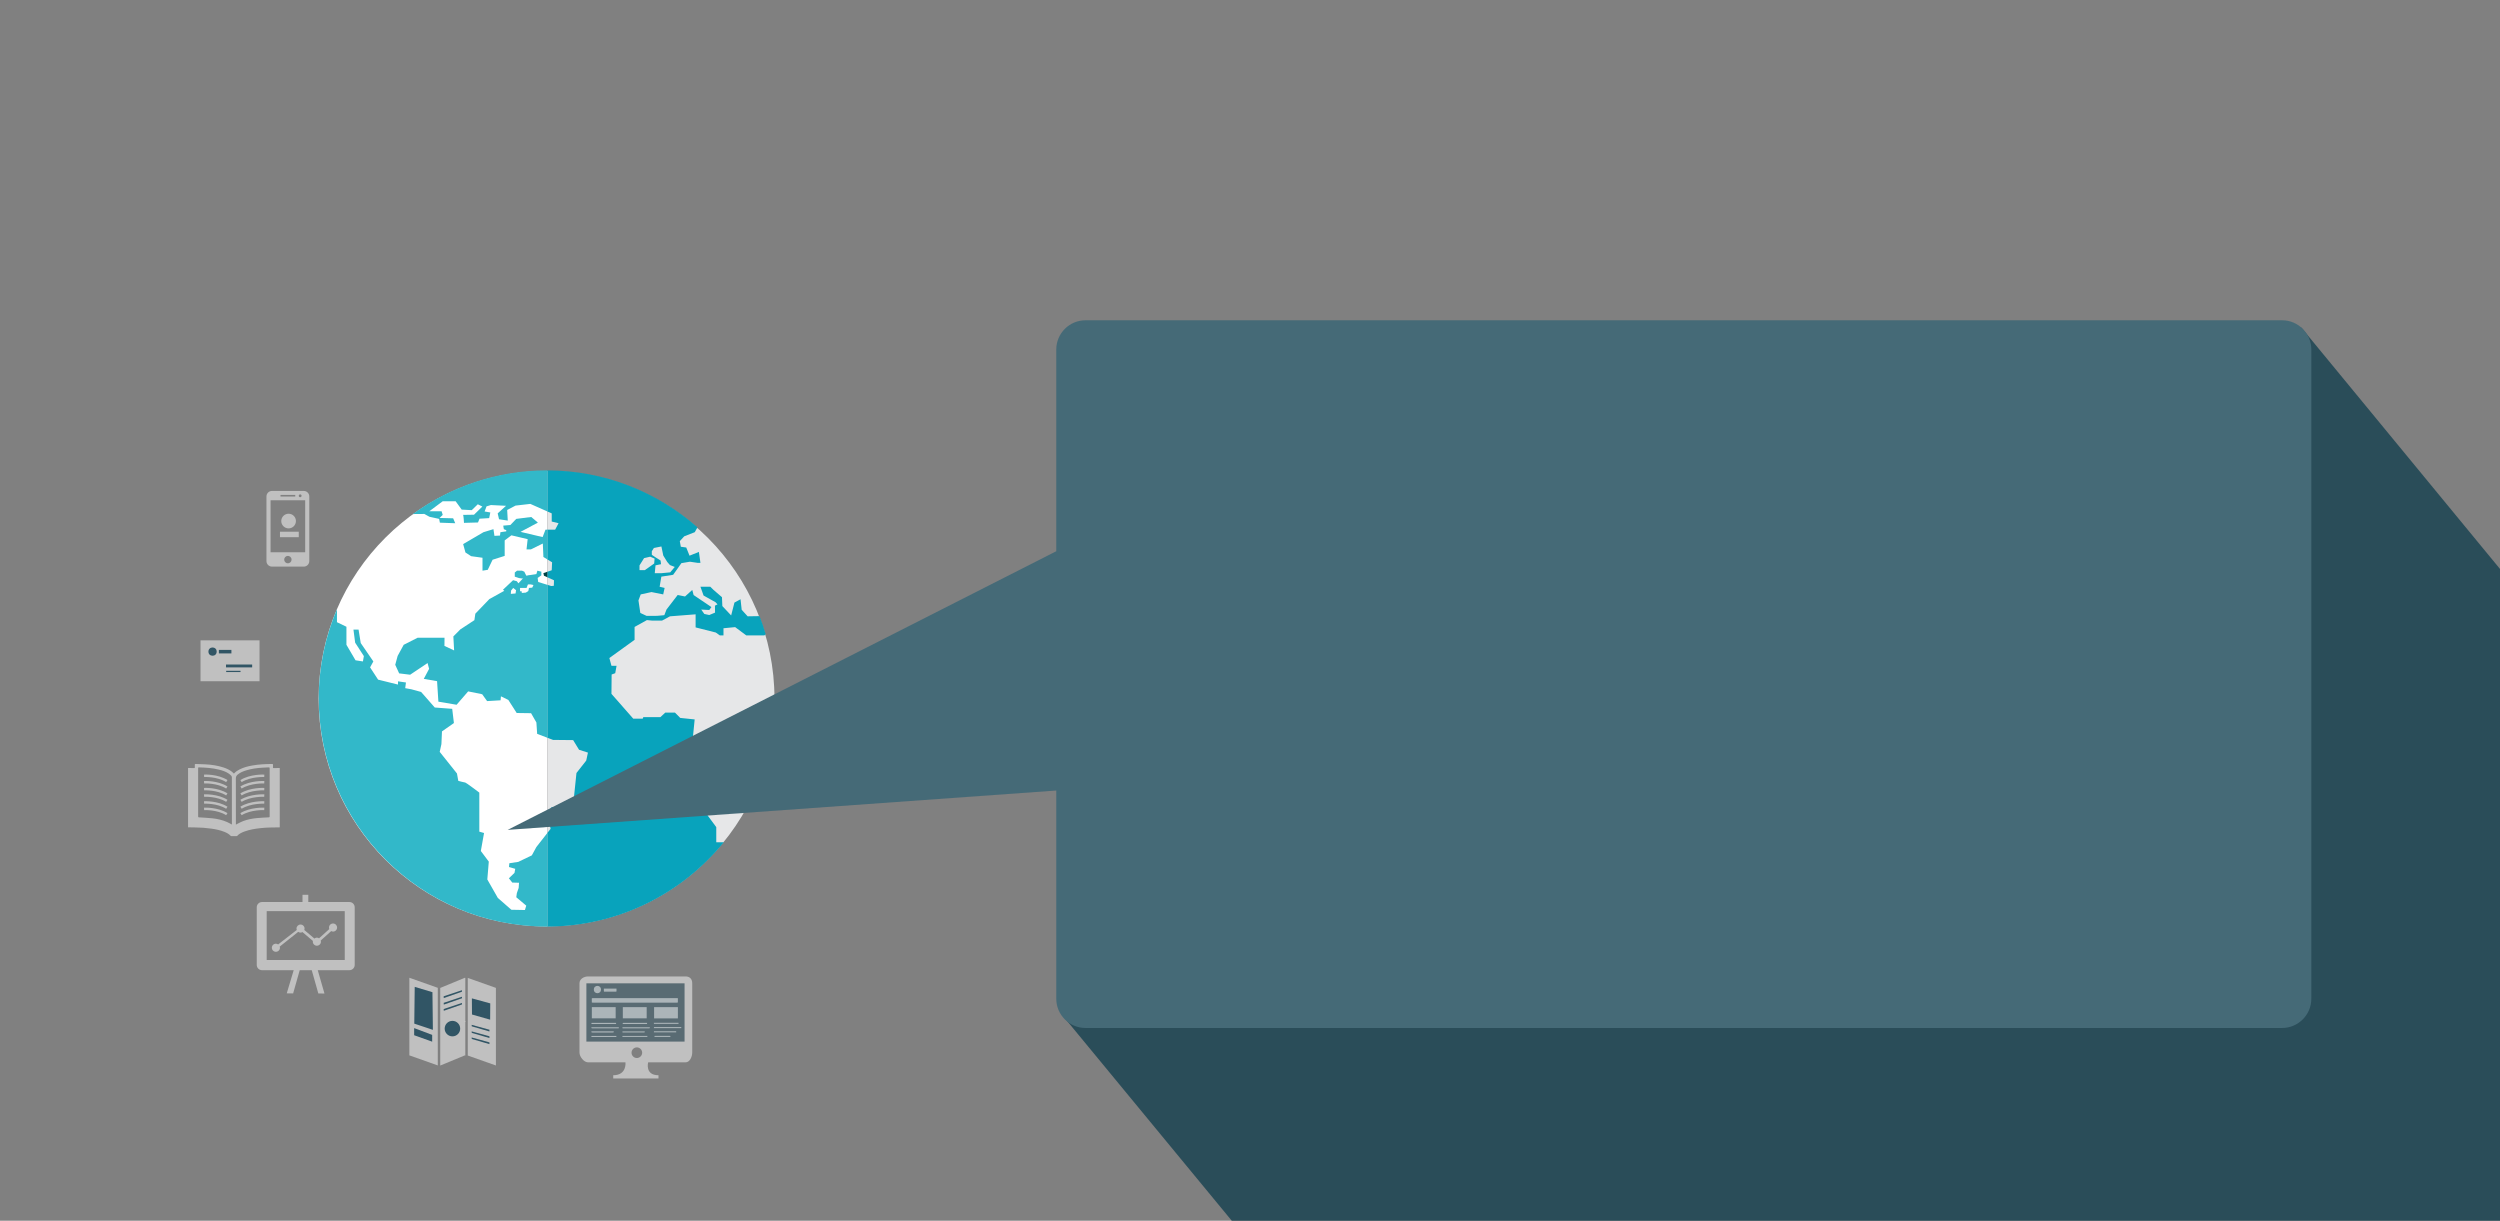<?xml version="1.0" encoding="utf-8"?>
<!-- Generator: Adobe Illustrator 16.0.0, SVG Export Plug-In . SVG Version: 6.00 Build 0)  -->
<!DOCTYPE svg PUBLIC "-//W3C//DTD SVG 1.1//EN" "http://www.w3.org/Graphics/SVG/1.1/DTD/svg11.dtd">
<svg version="1.1" id="Capa_1" xmlns="http://www.w3.org/2000/svg" xmlns:xlink="http://www.w3.org/1999/xlink" x="0px" y="0px"
	 width="1024px" height="500px" viewBox="0 0 1024 500" enable-background="new 0 0 1024 500" xml:space="preserve">
<rect x="0" y="0" width="1024" height="500" fill="#808080" stroke="none"/>
<polygon fill="#2A4D59" points="435.324,416.062 435.324,416.062 504.523,500 1024,500 1024,233.043 942.641,134.187 "/>
<g>
	<path fill="#FFFFFF" d="M223.869,192.918c-51.558,0-93.354,41.758-93.354,93.269c0,51.512,41.796,93.27,93.354,93.27
		c0.113,0,0.226-0.002,0.339-0.004v-186.53C224.094,192.923,223.981,192.918,223.869,192.918z"/>
	<path fill="#E6E7E8" d="M317.223,286.188c0-51.397-41.613-93.082-93.015-93.265v186.53
		C275.61,379.27,317.223,337.586,317.223,286.188z"/>
	<path fill="#08A3BC" d="M311.108,252.362l-4.871,0.083l-2.445-2.681l-0.468-4.31l-2.5,1.365l-1.345,5.267l-3.609-3.842
		l-0.147-3.633l-3.488-3.003l-1.288-1.277h-4.046l1.281,3.603l4.868,2.715l0.845,0.897l-1.052,0.526l0.04,2.855l-2.368,0.99
		l-2.028-0.445l-1.261-1.792l3.289,0.176l0.889-1.197l-7.296-4.922l-0.555-2.096l-2.963,2.68l-3.007-0.618l-4.574,5.946
		l-0.897,2.328l-2.923,0.266l-4.329,0.027l-2.586-1.209l-0.762-5.139l0.929-2.451l4.403-0.964l4.804,0.964l0.583-2.656l-2.04-0.482
		l0.698-4.139l4.833-0.755l3.379-4.774l3.491-0.585l3.15,0.467h1.159l-0.636-4.484l-3.832,1.546l-1.346-3.351l-2.221-0.31
		l-0.417-2.297l1.816-1.974l4.309-1.689l1.111-1.982c-16.423-14.469-37.938-23.29-61.479-23.342v16.83l1.781,0.79v3.338l2.801,0.698
		l-1.4,2.641h-3.182v12.173l1.932,1.177l-0.15,3.267l-1.781,0.607v2.272l2.713,1.237l-0.08,2.249l-1.194,0.102
		c-0.003-0.038-0.008-0.061-0.008-0.061l-1.432-0.441v62.64l2.329,0.887l8.228,0.08l2.412,3.953l3.646,1.168l-0.703,3.266
		l-3.999,5.082l-1.166,11.242l-3.606,2.855l-5.36-0.16l-1.781,3.094v0.027l1.321,5.811l-1.321,1.689v38.359
		c29.125-0.064,55.154-13.529,72.258-34.535h-3.082v-6.213l-3.562-4.803v-7.471l-2.726-2.709l-0.234-3.109l3.456-6.602l-6.558-11.57
		l0.778-7.848l-5.904-0.615l-2.17-2.174H272.5l-2.015,1.863h-6.99l-0.234,0.619h-3.883l-8.927-10.168l0.072-7.922l1.476-0.541
		l0.547-3.031h-2.094l-0.857-3.182l10.331-7.451v-5.281l5.054-2.807l2.043,0.203h4.161l3.253-1.744l10.485-0.818v5.359l8.272,2.096
		l1.63,1.164h1.515v-2.914l4.773-0.465l4.547,3.379h7.45l0.523-0.479C312.894,257.254,312.049,254.785,311.108,252.362z
		 M266.985,225.769l0.858-1.318l3.066-0.621l0.774,3.73l1.634,2.638l1.083,1.246l1.98,0.771l-1.86,2.218l-3.611,0.346h-2.717
		l0.305-3.221l2.258-0.467l-0.191-1.514l-2.103-1.322l-1.477-1.007V225.769z M261.939,231.596l1.868-2.989l2.516-0.584l1.793,0.778
		l-0.162,2.017l-3.841,2.718h-2.174V231.596z"/>
	<polygon fill="#004346" points="224.203,333.656 224.208,333.676 224.208,333.648 	"/>
	<path fill="#32B8C9" d="M219.7,346.939l-1.86,3.418l-5.555,2.67l-3.653,0.555l-0.15,1.549l2.562,0.736l-0.309,1.666l-2.297,2.213
		l1.397,1.754l2.761,0.078l-0.155,2.133l-0.735,2.096l-0.237,1.707l4.086,3.441l-0.544,1.787l-5.558-0.105l-5.534-4.83l-4.313-7.576
		l0.604-7.312l-3.261-4.35l1.32-7.373l-1.94-0.547v-15.994c0,0-5.434-4.119-5.743-4.119s-2.872-0.695-2.872-0.695l-0.547-3.027
		l-7.062-8.852l0.699-3.186l0.229-5.201l4.887-3.418l-0.697-5.824l-7.141-0.537l-5.59-6.371l-3.959-1.084l-2.559-0.469l0.305-2.328
		l-3.261-0.467v1.32l-8.153-2.018l-3.28-5.021l1.337-2.434l-5.166-7.535l-0.889-5.51h-2.095l0.698,5.355l3.57,5.512l-0.389,2.178
		l-3.027-0.465l-3.725-6.354v-7.389l-3.88-1.869v-5.316c-4.8,11.236-7.461,23.595-7.461,36.566
		c0,51.523,41.917,93.441,93.438,93.441c0.071,0,0.141-0.004,0.211-0.004v-38.359L219.7,346.939z"/>
	<path fill="#32B8C9" d="M220.446,238.382l-0.218-1.665h-0.007l1.515-1.043v-1.517l-1.631-0.41l-0.405,1.401l-2.86,0.441
		l-0.285-0.095v0.144l-0.993,0.151l-0.81-1.632l-0.936-0.41h-2.039l-0.928,0.758v1.688l1.745,0.582l1.721,0.242l-0.384,0.169
		l-1.571,1.741l-0.694-0.871l-1.515-0.401l-4.138,3.894l0.54,0.444l-6.11,3.382l-5.748,5.978l-0.389,2.663l-5.764,3.782
		l-2.853,2.873l0.313,5.744l-3.963-1.844l0.032-3.359l-11.021,0.004l-5.704,2.889l-2.484,4.57l-0.979,3.623l1.607,3.514l4.495,0.549
		l7.145-4.781l0.626,2.369l-2.182,4.119l5.443,0.928l0.54,8.402l7.458,1.264l4.732-5.473l5.748,1.168l2.02,2.809l5.511-0.326
		l0.155-1.629l3.027,1.475l3.42,5.354l5.896,0.084l2.177,3.805l0.31,4.654l4.197,1.6v-62.64L220.446,238.382z M211.175,243.086
		l-1.945,0.163l0.104-1.351l0.873-1.083l1.166,0.916L211.175,243.086z M218,240.699l-1.331,0.116l-0.27,1.285l-1.023,0.637
		l-1.639,0.136c-0.055-0.384-0.096-0.678-0.096-0.678h-0.634v-1.379h2.675l0.555-1.427l1.064-0.021l1.217,0.251L218,240.699z"/>
	<path fill="#32B8C9" d="M223.997,192.659c-20.502,0-39.469,6.656-54.897,17.895l4.713-0.038l2.098,1.162l3.956,0.854l0.309,1.555
		l6.292,0.232l-0.853-2.017l-5.589-0.157l1.317-1.24l-0.46-1.478h-5.054l5.515-4.116h5.281l2.483,3.42l4.122,0.231l2.48-2.41
		l1.868,0.934l-3.42,3.34c0,0-4.736,0.079-4.502,0.079s0.393,3.259,0.393,3.259l5.737-0.159l0.626-1.548l3.956-0.235l0.468-2.327
		l-2.329-0.392l0.777-2.095l1.785-0.542l6.213,0.308l-3.428,3.108l0.555,2.404l3.572,0.546l-0.234-4.348l3.416-1.788l6.062-0.698
		l6.986,3.095v-16.83C224.138,192.663,224.068,192.659,223.997,192.659z"/>
	<polygon fill="#32B8C9" points="223.43,216.959 222.259,219.985 213.205,217.849 220.319,214.061 217.605,211.756 211.469,212.531 
		210.933,213.087 210.914,213.077 210.813,213.21 209.048,215.045 206.133,215.291 206.367,216.747 207.382,217.167 
		207.342,217.647 204.971,217.987 204.796,219.365 202.522,219.484 202.114,216.747 198.036,217.987 189.709,222.862 
		190.645,226.293 192.973,227.811 197.631,228.454 197.631,233.747 199.781,233.4 201.765,229.265 206.716,227.696 206.716,221.346 
		209.469,219.268 216.13,220.838 215.662,225.034 217.452,225.034 222.343,222.628 222.577,228.138 224.208,229.133 
		224.208,216.959 	"/>
	<polygon fill="#004346" points="222.577,234.739 222.807,235.819 224.208,236.457 224.208,234.184 	"/>
</g>
<path fill="#456A77" d="M432.647,409.062c0,6.627,5.373,12,12,12H934.72c6.627,0,12-5.373,12-12V143.181c0-6.627-5.373-12-12-12
	H444.647c-6.627,0-12,5.373-12,12v82.601L207.937,339.917l224.711-16.115V409.062z"/>
<g opacity="0.5">
	<g>
		<path fill="#FFFFFF" d="M143.142,369.471h-35.835c-1.18,0-2.144,0.97-2.144,2.143v23.632c0,1.183,0.964,2.145,2.144,2.145h12.991
			l-2.848,9.488l2.619,0.034l2.697-9.522h4.922l2.696,9.522l2.522,0.047l-2.753-9.569h12.989c1.174,0,2.145-0.962,2.145-2.145
			v-23.632C145.286,370.44,144.325,369.471,143.142,369.471L143.142,369.471z M141.207,393.217h-31.966v-20.013h31.966V393.217z
			 M141.207,393.217"/>
		<path fill="#FFFFFF" d="M113.005,389.854c0.919,0,1.664-0.742,1.664-1.663c0-0.167-0.052-0.315-0.098-0.461
			c2.122-1.719,5.874-4.729,7.582-6.053c0.271,0.191,0.586,0.325,0.936,0.325c0.298,0,0.56-0.097,0.794-0.228
			c1.105,0.937,2.971,2.52,4.299,3.649c-0.015,0.098-0.061,0.183-0.061,0.281c0,0.917,0.753,1.662,1.672,1.662
			c0.917,0,1.663-0.745,1.663-1.662c0-0.159-0.052-0.309-0.097-0.453l4.299-3.88c0.226,0.12,0.481,0.208,0.752,0.208
			c0.919,0,1.666-0.743,1.666-1.662c0-0.92-0.746-1.661-1.666-1.661c-0.911,0-1.653,0.741-1.653,1.661
			c0,0.22,0.044,0.431,0.125,0.621c-1.201,1.079-3.059,2.749-4.203,3.792c-0.261-0.167-0.561-0.291-0.885-0.291
			c-0.395,0-0.735,0.158-1.023,0.387c-1.096-0.938-2.872-2.442-4.132-3.512c0.07-0.185,0.115-0.366,0.115-0.566
			c0-0.921-0.743-1.665-1.655-1.665c-0.919,0-1.662,0.744-1.662,1.665c0,0.2,0.042,0.394,0.111,0.566l-7.623,5.927
			c-0.262-0.174-0.568-0.308-0.919-0.308c-0.917,0-1.662,0.745-1.662,1.656C111.343,389.112,112.087,389.854,113.005,389.854
			L113.005,389.854z M113.005,389.854"/>
	</g>
</g>
<g>
</g>
<g>
	<polygon opacity="0.5" fill="#FFFFFF" points="167.675,432.278 179.318,436.401 179.318,404.611 167.675,400.488 167.674,400.488 
		167.674,432.279 	"/>
	<polygon opacity="0.5" fill="#FFFFFF" points="203.127,436.426 203.127,404.635 191.593,400.549 191.593,432.341 	"/>
	<polygon opacity="0.5" fill="#FFFFFF" points="180.384,436.426 190.418,432.278 190.592,432.341 190.592,400.549 190.418,400.488 
		180.384,404.635 180.318,404.611 180.318,436.401 	"/>
	<path fill="#F3F0EF" d="M190.277,418.186c0.123,0.152,0.225,0.306,0.315,0.461v-0.268
		C190.484,418.316,190.374,418.256,190.277,418.186z"/>
	<polygon fill="#315565" points="169.867,404.223 177.126,406.4 177.308,421.826 169.686,419.285 	"/>
	<polygon fill="#315565" points="193.28,408.928 200.81,410.988 200.765,417.657 193.328,415.546 	"/>
	<g>
		<g>
			<line fill="#315565" x1="176.744" y1="426.066" x2="169.937" y2="423.727"/>
			<polygon fill="#315565" points="177.023,426.67 177.023,423.889 169.638,421.106 169.638,424.032 			"/>
		</g>
	</g>
	<circle fill="#315565" cx="185.313" cy="421.32" r="3.176"/>
	<g>
		<g>
			<polygon fill="#315565" points="200.474,422.496 200.474,421.777 193.184,419.763 193.232,420.387 			"/>
		</g>
	</g>
	<g>
		<g>
			<polygon fill="#315565" points="200.474,425.182 200.474,424.463 193.184,422.448 193.232,423.072 			"/>
		</g>
	</g>
	<g>
		<g>
			<polygon fill="#315565" points="200.474,427.676 200.474,426.957 193.184,424.942 193.232,425.566 			"/>
		</g>
	</g>
	<g>
		<g>
			<polygon fill="#315565" points="181.77,408.806 181.715,408.089 189.213,405.582 189.209,406.209 			"/>
		</g>
	</g>
	<g>
		<g>
			<polygon fill="#315565" points="181.782,411.484 181.728,410.767 189.225,408.261 189.222,408.886 			"/>
		</g>
	</g>
	<g>
		<g>
			<polygon fill="#315565" points="181.78,414.021 181.725,413.306 189.223,410.797 189.22,411.425 			"/>
		</g>
	</g>
</g>
<path opacity="0.5" fill="#FFFFFF" d="M77.027,338.868c0-8.1,0-16.199,0-24.299c0.858,0.012,1.717,0.023,2.576,0.037
	c0.169,0.004,0.195-0.09,0.193-0.23c-0.004-0.378,0.013-0.76-0.006-1.138c-0.014-0.259,0.088-0.325,0.329-0.315
	c1.367,0.055,2.736,0.071,4.102,0.151c2.459,0.146,4.889,0.489,7.242,1.254c1.278,0.415,2.5,0.954,3.559,1.802
	c0.276,0.222,0.523,0.48,0.789,0.729c0.078-0.07,0.142-0.119,0.194-0.177c0.592-0.655,1.323-1.117,2.101-1.514
	c1.682-0.856,3.486-1.314,5.332-1.638c2.667-0.469,5.36-0.58,8.06-0.607c0.244-0.003,0.338,0.062,0.325,0.318
	c-0.02,0.379-0.002,0.76-0.006,1.139c-0.001,0.139,0.026,0.233,0.194,0.23c0.858-0.016,1.717-0.027,2.576-0.041
	c0,8.1,0,16.199,0,24.299c-0.088,0.009-0.178,0.025-0.267,0.025c-2.599,0.012-5.196,0.036-7.784,0.332
	c-2.129,0.244-4.235,0.584-6.262,1.312c-1.173,0.42-2.299,0.921-3.158,1.875c-0.05,0.055-0.161,0.073-0.245,0.074
	c-0.699,0.006-1.399,0.008-2.099,0c-0.09-0.001-0.21-0.032-0.265-0.094c-0.706-0.807-1.635-1.27-2.6-1.662
	c-1.715-0.695-3.515-1.065-5.339-1.322c-2.199-0.311-4.411-0.473-6.633-0.489C78.964,338.913,77.996,338.886,77.027,338.868z
	 M94.981,337.729c0-0.128,0-0.233,0-0.338c0-6.338,0.003-12.677-0.009-19.015c0-0.208-0.092-0.466-0.232-0.612
	c-0.323-0.336-0.676-0.654-1.062-0.915c-1.217-0.822-2.595-1.268-4.006-1.612c-2.696-0.658-5.444-0.843-8.206-0.921
	c-0.278-0.008-0.305,0.11-0.305,0.336c0.004,6.598,0.004,13.195-0.002,19.793c0,0.271,0.092,0.324,0.343,0.339
	c1.805,0.114,3.612,0.198,5.409,0.384c2.094,0.217,4.14,0.684,6.08,1.527C93.654,336.983,94.28,337.36,94.981,337.729z
	 M96.629,337.772c0.183-0.104,0.297-0.178,0.42-0.238c0.849-0.414,1.674-0.896,2.556-1.225c1.816-0.675,3.716-1.035,5.638-1.221
	c1.62-0.157,3.25-0.219,4.875-0.305c0.262-0.014,0.337-0.088,0.334-0.349c-0.014-1.199-0.006-2.399-0.006-3.6
	c0-5.376-0.002-10.755,0.006-16.134c0-0.294-0.061-0.406-0.379-0.385c-0.857,0.059-1.717,0.079-2.574,0.129
	c-2.26,0.135-4.495,0.437-6.667,1.099c-1.208,0.368-2.367,0.849-3.374,1.64c-0.537,0.422-0.856,0.887-0.851,1.655
	c0.036,6.157,0.02,12.315,0.02,18.474C96.629,337.441,96.629,337.571,96.629,337.772z"/>
<rect x="123.905" y="366.505" opacity="0.5" fill="#FFFFFF" width="2.371" height="2.982"/>
<g>
	<rect x="82.133" y="262.283" opacity="0.5" fill="#FFFFFF" width="24.171" height="16.75"/>
	<rect x="92.569" y="272.189" fill="#315565" width="10.719" height="1.175"/>
	<rect x="92.643" y="274.759" fill="#315565" width="5.873" height="0.515"/>
	<rect x="89.646" y="266.198" fill="#315565" width="5.139" height="1.444"/>
	<circle fill="#315565" cx="87.062" cy="266.898" r="1.689"/>
</g>
<g opacity="0.5">
	<path fill="#FFFFFF" d="M92.637,320.356c-3.677-2.331-8.971-2.089-9.025-2.088l-0.051-0.998c0.23-0.017,5.664-0.262,9.612,2.242
		L92.637,320.356z"/>
	<path fill="#FFFFFF" d="M92.637,322.991c-3.677-2.331-8.971-2.089-9.025-2.088l-0.051-0.998c0.23-0.017,5.664-0.262,9.612,2.242
		L92.637,322.991z"/>
</g>
<g opacity="0.5">
	<path fill="#FFFFFF" d="M92.637,325.815c-3.677-2.331-8.971-2.089-9.025-2.088l-0.051-0.998c0.23-0.017,5.664-0.262,9.612,2.242
		L92.637,325.815z"/>
	<path fill="#FFFFFF" d="M92.637,328.45c-3.677-2.331-8.971-2.089-9.025-2.088l-0.051-0.998c0.23-0.017,5.664-0.262,9.612,2.242
		L92.637,328.45z"/>
</g>
<g opacity="0.5">
	<path fill="#FFFFFF" d="M92.637,331.274c-3.677-2.331-8.971-2.089-9.025-2.088l-0.051-0.998c0.23-0.017,5.664-0.262,9.612,2.242
		L92.637,331.274z"/>
	<path fill="#FFFFFF" d="M92.637,333.909c-3.677-2.331-8.971-2.089-9.025-2.088l-0.051-0.998c0.23-0.017,5.664-0.262,9.612,2.242
		L92.637,333.909z"/>
</g>
<g opacity="0.5">
	<path fill="#FFFFFF" d="M98.991,320.356c3.762-2.331,9.178-2.089,9.234-2.088l0.053-0.998c-0.236-0.017-5.794-0.262-9.834,2.242
		L98.991,320.356z"/>
	<path fill="#FFFFFF" d="M98.991,322.991c3.762-2.331,9.178-2.089,9.234-2.088l0.053-0.998c-0.236-0.017-5.794-0.262-9.834,2.242
		L98.991,322.991z"/>
</g>
<g opacity="0.5">
	<path fill="#FFFFFF" d="M98.991,325.815c3.762-2.331,9.178-2.089,9.234-2.088l0.053-0.998c-0.236-0.017-5.794-0.262-9.834,2.242
		L98.991,325.815z"/>
	<path fill="#FFFFFF" d="M98.991,328.45c3.762-2.331,9.178-2.089,9.234-2.088l0.053-0.998c-0.236-0.017-5.794-0.262-9.834,2.242
		L98.991,328.45z"/>
</g>
<g opacity="0.5">
	<path fill="#FFFFFF" d="M98.991,331.274c3.762-2.331,9.178-2.089,9.234-2.088l0.053-0.998c-0.236-0.017-5.794-0.262-9.834,2.242
		L98.991,331.274z"/>
	<path fill="#FFFFFF" d="M98.991,333.909c3.762-2.331,9.178-2.089,9.234-2.088l0.053-0.998c-0.236-0.017-5.794-0.262-9.834,2.242
		L98.991,333.909z"/>
</g>
<g>
	<g opacity="0.5">
		<rect x="238.396" y="401.504" fill="#315565" width="43.091" height="26.426"/>
		<path fill="#FFFFFF" d="M280.829,399.947H240.86c-1.701,0-3.507,1.07-3.507,2.781v28.396c0,1.707,1.806,4.008,3.507,4.008h15.332
			c0,0,0.64,5.285-5.014,5.285v1.312h18.536v-1.312c-5.655,0-4.226-5.285-4.226-5.285h15.341c1.697,0,2.708-2.299,2.708-4.008
			v-28.396C283.537,401.018,282.525,399.947,280.829,399.947z M260.853,433.361c-1.203,0-2.175-0.975-2.175-2.176
			c0-1.203,0.973-2.178,2.175-2.178c1.202,0,2.177,0.975,2.177,2.178C263.03,432.387,262.054,433.361,260.853,433.361z
			 M280.396,426.65h-40.213v-23.877h40.213V426.65z"/>
	</g>
	<g opacity="0.5">
		<path fill-rule="evenodd" clip-rule="evenodd" fill="#FFFFFF" d="M267.839,419.373c0-0.162,0-0.287,0-0.439
			c3.356,0,6.692,0,10.08,0c0,0.131,0,0.273,0,0.439C274.567,419.373,271.23,419.373,267.839,419.373z"/>
		<path fill-rule="evenodd" clip-rule="evenodd" fill="#FFFFFF" d="M279.027,421.128c-3.708,0-7.414,0-11.164,0
			c0-0.137,0-0.267,0-0.417c0.158-0.011,0.3-0.029,0.441-0.029c3.421-0.001,6.843,0.003,10.263-0.007
			C279.061,420.674,279.191,420.796,279.027,421.128z"/>
		<path fill-rule="evenodd" clip-rule="evenodd" fill="#FFFFFF" d="M253.471,420.764c0,0.138,0,0.26,0,0.413
			c-0.17,0.01-0.33,0.027-0.488,0.027c-3.406,0.002-6.811-0.003-10.216,0.007c-0.478,0.002-0.643-0.099-0.491-0.447
			C245.997,420.764,249.72,420.764,253.471,420.764z"/>
		<path fill-rule="evenodd" clip-rule="evenodd" fill="#FFFFFF" d="M254.965,421.179c0-0.151,0-0.273,0-0.418
			c3.734,0,7.441,0,11.179,0c0.065,0.249,0.131,0.449-0.407,0.448c-3.478-0.008-6.956-0.004-10.434-0.005
			C255.213,421.203,255.125,421.191,254.965,421.179z"/>
		<path fill-rule="evenodd" clip-rule="evenodd" fill="#FFFFFF" d="M267.851,422.841c0-0.143,0-0.265,0-0.422
			c3.025,0,6.048,0,9.114,0c0,0.131,0,0.263,0,0.422C273.932,422.841,270.908,422.841,267.851,422.841z"/>
		<path fill-rule="evenodd" clip-rule="evenodd" fill="#FFFFFF" d="M242.249,424.748c0-0.153,0-0.276,0-0.429
			c3.402,0,6.787,0,10.21,0c0,0.14,0,0.271,0,0.429C249.061,424.748,245.688,424.748,242.249,424.748z"/>
		<path fill-rule="evenodd" clip-rule="evenodd" fill="#FFFFFF" d="M265.153,424.319c0,0.143,0,0.266,0,0.422
			c-3.38,0-6.75,0-10.188,0c-0.009-0.125-0.019-0.257-0.031-0.422C258.343,424.319,261.713,424.319,265.153,424.319z"/>
		<path fill-rule="evenodd" clip-rule="evenodd" fill="#FFFFFF" d="M247.306,419.434c-1.537,0-3.074,0-4.612,0
			c-0.244,0-0.484,0.021-0.476-0.241c0.008-0.262,0.257-0.233,0.494-0.233c3.056-0.001,6.112-0.001,9.168,0
			c0.229,0,0.492-0.041,0.503,0.225c0.012,0.292-0.27,0.25-0.521,0.25C250.344,419.434,248.825,419.434,247.306,419.434z"/>
		<path fill-rule="evenodd" clip-rule="evenodd" fill="#FFFFFF" d="M265.038,418.958c0,0.179,0,0.302,0,0.451
			c-0.18,0.009-0.339,0.024-0.499,0.024c-3.015,0-6.03,0-9.045,0c-0.074,0-0.166,0.02-0.215-0.005
			c-0.124-0.061-0.229-0.141-0.341-0.213c0.114-0.086,0.221-0.239,0.342-0.245c0.564-0.027,1.132-0.013,1.699-0.013
			c2.449,0,4.897,0,7.347,0C264.541,418.958,264.757,418.958,265.038,418.958z"/>
		<path fill-rule="evenodd" clip-rule="evenodd" fill="#FFFFFF" d="M242.279,422.445c3.032,0,6.042,0,9.073,0
			c0.137,0.32,0.069,0.474-0.479,0.471c-2.705-0.014-5.41-0.013-8.115,0C242.265,422.918,242.129,422.8,242.279,422.445z"/>
		<path fill-rule="evenodd" clip-rule="evenodd" fill="#FFFFFF" d="M254.965,422.873c0-0.154,0-0.276,0-0.421
			c3.037,0,6.044,0,9.083,0c0.076,0.246,0.163,0.46-0.381,0.458c-2.814-0.005-5.629-0.002-8.444-0.005
			C255.153,422.905,255.083,422.889,254.965,422.873z"/>
		<path fill-rule="evenodd" clip-rule="evenodd" fill="#FFFFFF" d="M274.562,424.738c-2.158,0-4.291,0-6.422,0
			c-0.172-0.416-0.141-0.451,0.436-0.452c1.828-0.002,3.656,0.008,5.483-0.005C274.515,424.277,274.729,424.359,274.562,424.738z"/>
		<path fill-rule="evenodd" clip-rule="evenodd" fill="#FFFFFF" d="M277.664,408.854c0,0.594,0.005,1.17-0.013,1.747
			c-0.001,0.027-0.176,0.063-0.305,0.078c-0.121,0.015-0.288,0.005-0.434,0.005c-11.244,0-22.488,0-33.731,0
			c-0.775,0-0.776,0-0.776-0.188c0-0.507,0.01-1.011-0.008-1.517c-0.003-0.102,0.105-0.138,0.552-0.138
			c11.409,0.003,22.817,0.003,34.226,0.003C277.315,408.846,277.457,408.852,277.664,408.854z"/>
		<path fill-rule="evenodd" clip-rule="evenodd" fill="#FFFFFF" d="M252.177,412.527c0,1.53,0,3.037,0,4.576
			c-3.24,0-6.481,0-9.763,0c0-1.517,0-3.032,0-4.576C245.656,412.527,248.882,412.527,252.177,412.527z"/>
		<path fill-rule="evenodd" clip-rule="evenodd" fill="#FFFFFF" d="M277.66,417.124c-3.257,0-6.475,0-9.742,0
			c0-1.528,0-3.055,0-4.603c3.241,0,6.472,0,9.742,0C277.66,414.047,277.66,415.564,277.66,417.124z"/>
		<path fill-rule="evenodd" clip-rule="evenodd" fill="#FFFFFF" d="M264.882,412.531c0,1.53,0,3.046,0,4.585
			c-3.261,0-6.494,0-9.772,0c0-1.521,0-3.038,0-4.585C258.363,412.531,261.606,412.531,264.882,412.531z"/>
		<path fill-rule="evenodd" clip-rule="evenodd" fill="#FFFFFF" d="M247.339,404.941c1.727,0,3.447,0,5.174,0
			c0.043,0.813,0.028,1.256-0.13,1.254c-1.636-0.017-3.271-0.017-4.907-0.001C247.342,406.195,247.291,405.912,247.339,404.941z"/>
		<ellipse fill-rule="evenodd" clip-rule="evenodd" fill="#FFFFFF" cx="244.699" cy="405.32" rx="1.46" ry="1.501"/>
	</g>
</g>
<g>
	<path opacity="0.5" fill="#FFFFFF" d="M124.436,201.087h-13.044c-1.244,0-2.253,1.013-2.253,2.258v26.484
		c0,1.246,1.01,2.258,2.253,2.258h13.044c1.246,0,2.254-1.012,2.254-2.258v-26.484C126.691,202.1,125.682,201.087,124.436,201.087
		 M122.947,202.5c0.32,0,0.579,0.261,0.579,0.579c0,0.32-0.259,0.576-0.579,0.576c-0.317,0-0.578-0.256-0.578-0.576
		C122.37,202.761,122.63,202.5,122.947,202.5 M114.892,202.723h6.046v0.661h-6.046V202.723z M117.914,230.726
		c-0.835,0-1.511-0.677-1.511-1.512c0-0.834,0.675-1.513,1.511-1.513c0.835,0,1.513,0.678,1.513,1.513
		C119.426,230.049,118.749,230.726,117.914,230.726 M125.002,226.203h-14.175v-21.301h14.175V226.203z"/>
	<g>
		<circle opacity="0.5" fill="#FFFFFF" cx="118.209" cy="213.424" r="3.005"/>
		<rect x="114.673" y="217.79" opacity="0.5" fill="#FFFFFF" width="7.703" height="2.241"/>
	</g>
</g>
<g>
</g>
<g>
</g>
<g>
</g>
<g>
</g>
<g>
</g>
<g>
</g>
</svg>
